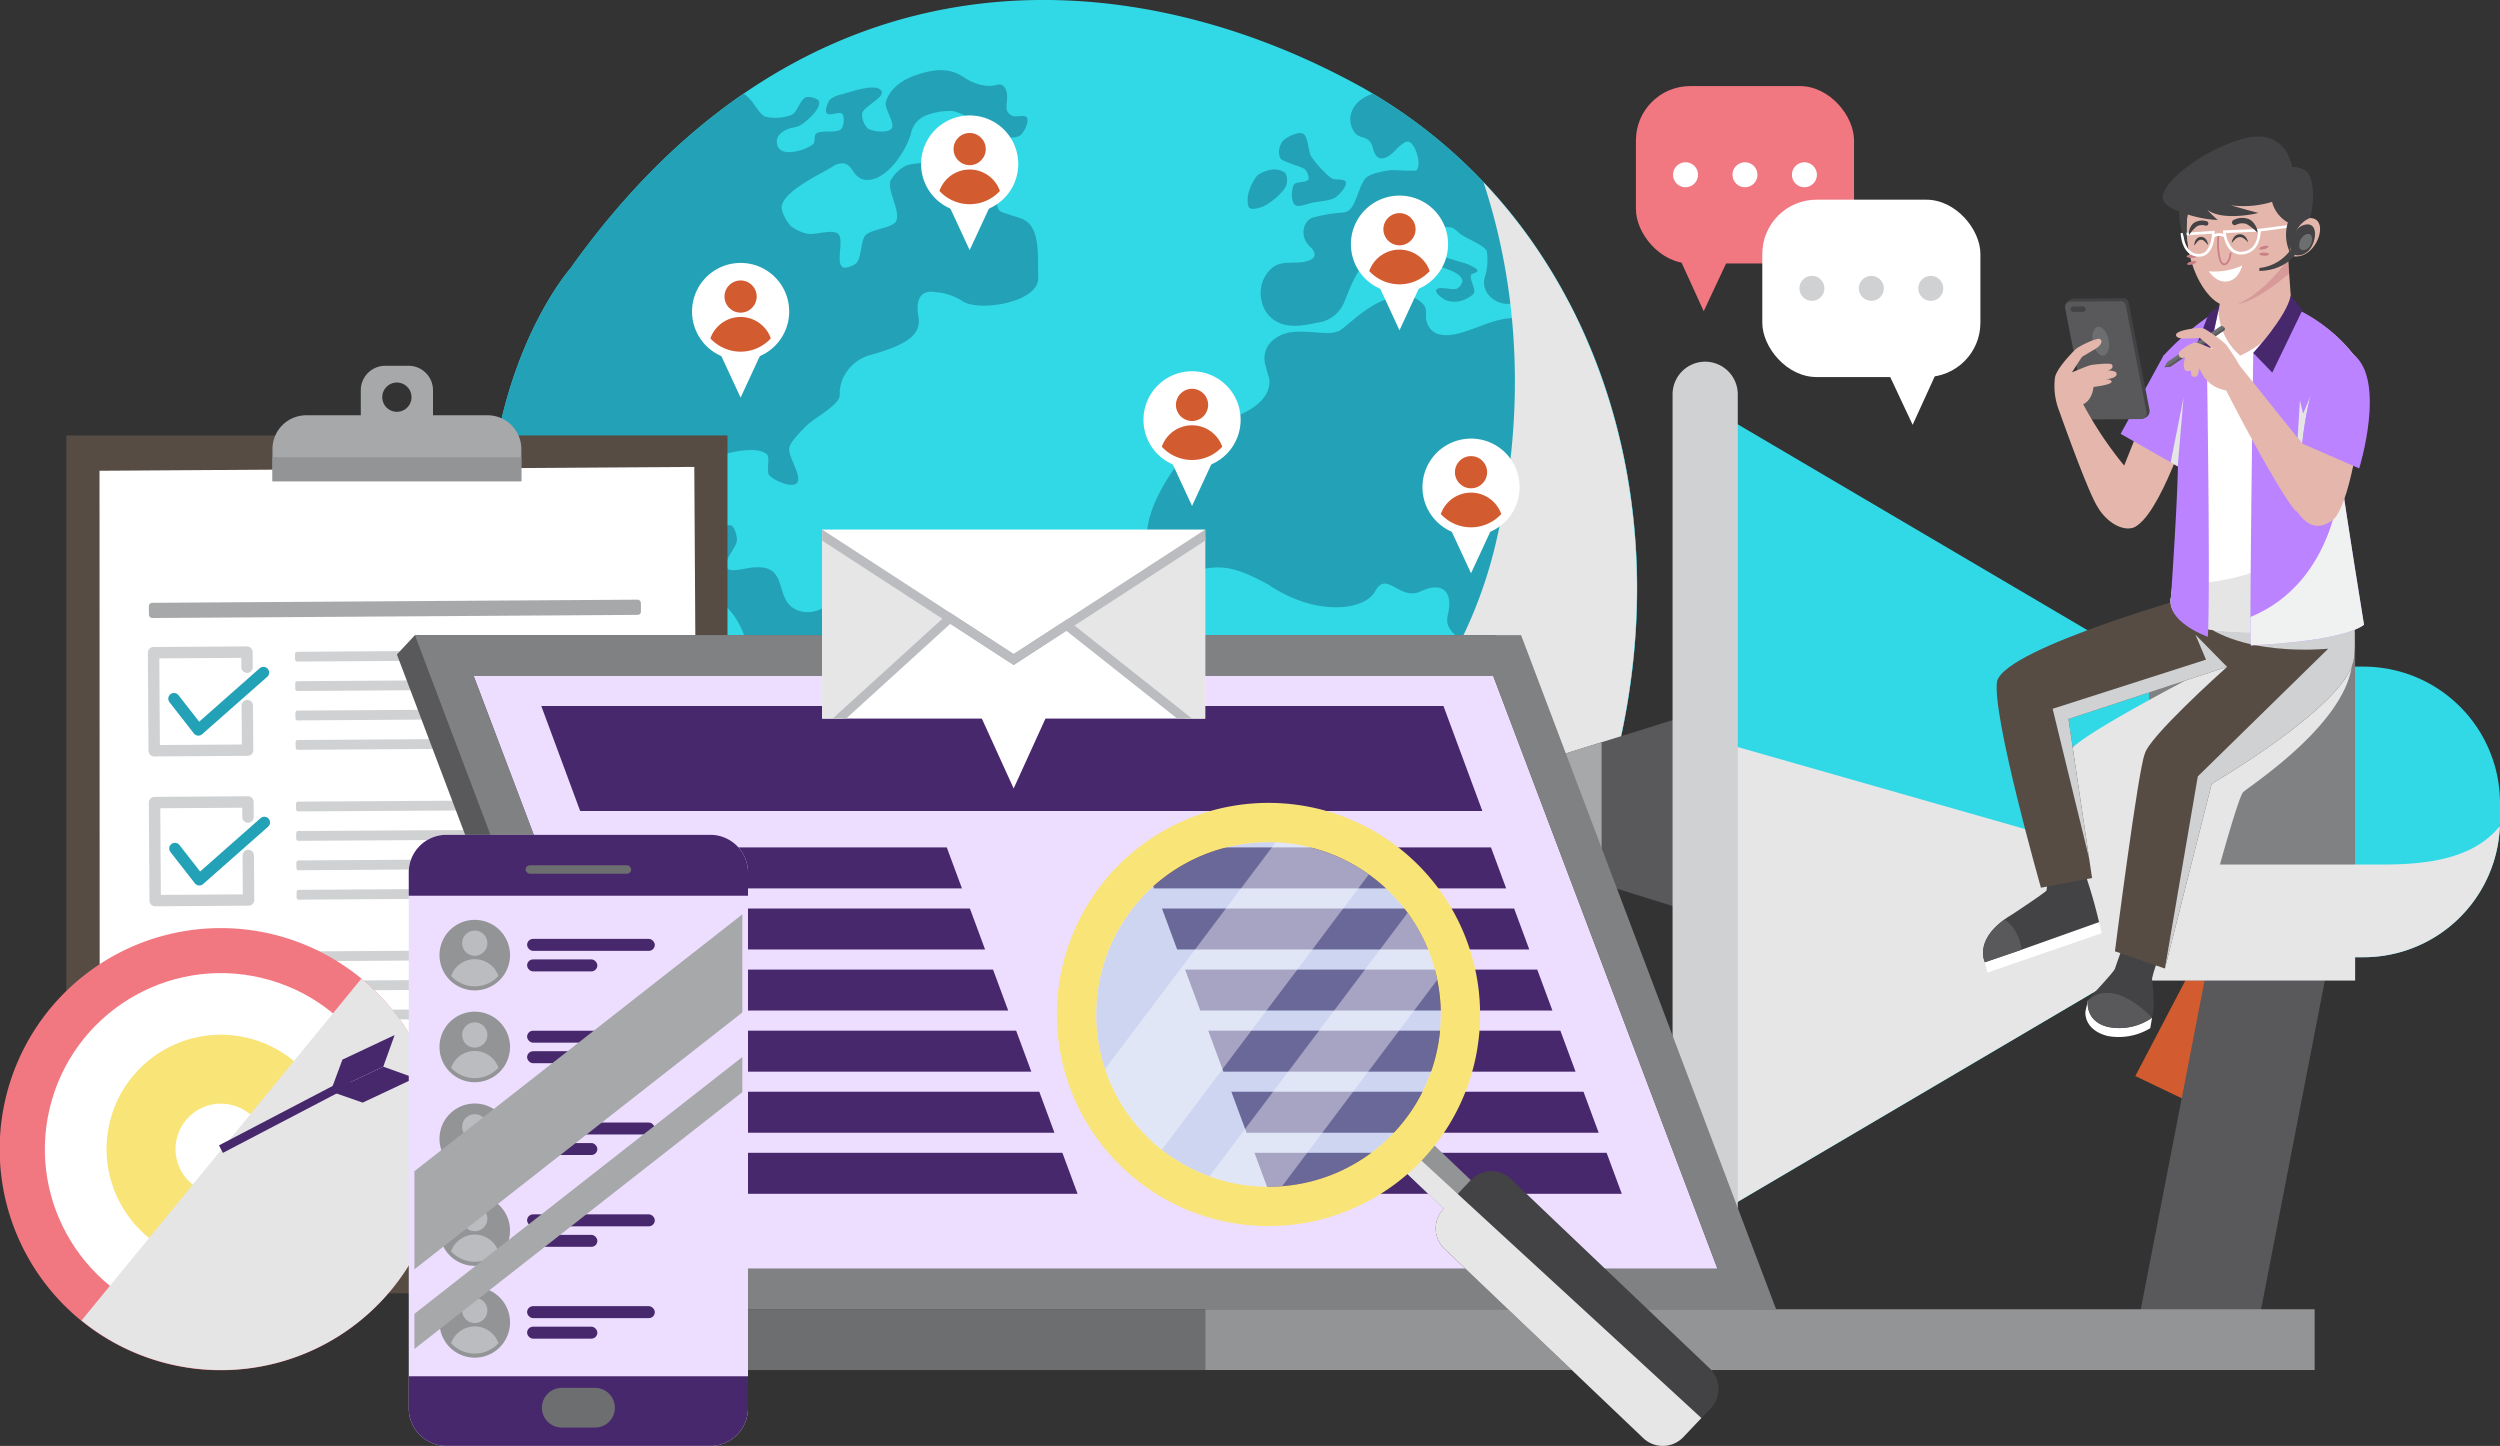 <svg xmlns="http://www.w3.org/2000/svg" width="515.656" height="298.236" viewBox="0 0 515.656 298.236">
  <rect x="0" y="0" width="515.656" height="298.236" fill="#333333" stroke="none"/>
  <g id="Grupo_59195" data-name="Grupo 59195" transform="translate(-215.344 -5231.904)">
    <g id="Grupo_59092" data-name="Grupo 59092" transform="translate(315.849 5231.904)">
      <g id="Grupo_59080" data-name="Grupo 59080">
        <path id="Trazado_104389" data-name="Trazado 104389" d="M408.6,231.713a93.446,93.446,0,0,1-12.5,29.219,98.956,98.956,0,0,1-9.768,12.69c-21.636,23.932-53.149,36.457-77.12,39.5a88.8,88.8,0,0,1-9.181.728,131.939,131.939,0,0,1-20.891-1.191c-29.853-4.034-67.023-18.965-87.765-58.17a123.425,123.425,0,0,1-8.6-20.766c-6.024-19.192-7.794-35.736-7.246-49.57a112.371,112.371,0,0,1,1.293-13.207c4.073-25.693,15.721-38.837,15.721-38.837,11.155-15.675,23.226-27.5,35.759-36.089a115.135,115.135,0,0,1,10.637-6.494c36.237-19.489,75.208-14.554,106.7,0q4.594,2.127,8.969,4.5c1.183.642,2.366,1.308,3.517,2a106.8,106.8,0,0,1,34.1,32.359c.063.095.125.18.18.274a112.724,112.724,0,0,1,5.8,9.7c.792,1.465,1.544,2.969,2.264,4.481a118.6,118.6,0,0,1,5.813,14.539C413.692,180.107,414.765,205.847,408.6,231.713Z" transform="translate(-175.432 -76.697)" fill="#31d9e7"/>
        <g id="Grupo_59078" data-name="Grupo 59078" transform="translate(1.39 14.47)">
          <path id="Trazado_104390" data-name="Trazado 104390" d="M319.084,245.737c2.5,9.878-6.044,10.32-8.845,10.275s-5.811,2.929-3.729,8.126.187,6.418-2.7,9.152c-1.064,1-1.955,1.692-2.7,2.4-.734,1.213-1.4,2.367-1.82,3.227a20.443,20.443,0,0,0-.816,2.382c-.808,4.883-2.246,7.579-11.316,7.534a2.53,2.53,0,0,0-1.423.7,2.256,2.256,0,0,0,.09,2.052c.6.644,2.981-.187,3.557.5.359.419.09,1.692-.112,2.216-.374.981-2.734,2.239-2.659,3.295.052.727,1.468,1.79,2.187,2.022.877.292,2.981-.966,3.692-.39.554.457.232,2.112.18,2.809-.045.727-.517,2.134-.591,2.853a5.154,5.154,0,0,0,0,2.27c.869,1.535,5.347,2.15,6.08,3.744a2.94,2.94,0,0,1-.4,2.434c-1.348,1.25-5.617,1.266-7.437.847a6.086,6.086,0,0,1-.906-.293.025.025,0,0,1-.015-.007c-.246-.1-.5-.21-.764-.345a45.055,45.055,0,0,1-5.594-2.965.088.088,0,0,0-.03-.022c-.389-.247-.764-.494-1.13-.742-.008-.007-.015-.007-.022-.015s-.008,0-.008-.007c-.374-.262-.742-.532-1.093-.794-10.163-7.691-8.148-16.266-11.661-20.362-4.291-5.01-.314-10.051-2.965-12.23s-1.873-7.721-1.483-11.541-.157-8.267-3.819-10.065-9.752.239-10.994-4.052-4.157-6.68-10.814-14.169c-5.774-6.493-2.546-12.44.988-15.391a10.888,10.888,0,0,1,1.611-1.138c3.954-2.291,2.853-5.377,2.853-5.377-1.2-2.067-3.572-2.494-6.9-1.386-3.744,1.25-7.908,1.25-8.635-1.243s-2.861-6.448-5.677-7.721c-1.363-.217-3.086-.262-4.067-.344-.869-.068-2.89.464-3.5-.157-.547-.546.539-2.531-.015-3.078-.779-.764-3.708-.831-4.441-.022-.292.33.554,1.408.247,1.715a4.176,4.176,0,0,1-2.9.869h-.007a21.556,21.556,0,0,1-8.336-2.037c-1.79-.906-4.958-4-5.3-5.947-.157-.891,1.513-2.5,1.34-3.4-.568-2.959-6.747-6.276-8.275-8.89-.921-1.6-.614-6.029-2.187-7.01-.6-.367-2.411-.2-2.8.374-1,1.475,1.064,5.279,1.917,6.837,1.041,1.917,5.047,4.509,5.774,6.538.24.688.42,2.411-.119,2.906-.75.7-3.206.382-4.119-.06-2.224-1.079-5.167-5.378-6.141-7.6s.247-7.759-1.355-9.623a3.255,3.255,0,0,0-1.8-.719c4.074-25.695,15.719-38.838,15.719-38.838,11.159-15.675,23.231-27.492,35.76-36.089a7.688,7.688,0,0,1,2.232,2.336c.749,1,1.49,2.126,2.254,2.411a9.324,9.324,0,0,0,5.534-.427c1.033-.546,1.76-3.265,2.869-3.587.681-.195,2.464.217,2.673.883.457,1.5-2.569,4.165-3.954,4.958a3.723,3.723,0,0,1-.727.277c-.315.082-.667.165-1.056.232-1.19.344-2.958,1.138-2.958,2.846,0,2.164,2.142,2.172,2.831,2.126a9.487,9.487,0,0,0,4.658-1.633c.42-.374.15-1.745.554-2.134.967-.9,4.351-.022,5.228-1,.532-.591.749-2.539.2-3.115-.531-.577-2.688.517-3.183-.1-.456-.577.188-2.292.66-2.861a5.63,5.63,0,0,1,2.284-1.033c2.014-.518,7.369-2.517,8.343-.7.719,1.348-3.745,3.161-4.006,4.65a4.188,4.188,0,0,0,1.176,3.041c1,.682,4.089.981,4.875.068.846-1-1.191-3.692-1.191-5.182,0-.037.007-.075.007-.113v-.014a.988.988,0,0,1,.068-.308c.007-.015.015-.022.015-.029.292-.966,1.467-3.708,5.751-5.265,5.265-1.91,7.931-1.281,10.41.367s5.107,1.977,6.628,1.5c1.273-.39,2.187.607,2.187,2.531a7.194,7.194,0,0,1-.1,1.213c-.008.359-.03.727-.037,1.072a1.917,1.917,0,0,0,2.187,1.662c.09,0,.18,0,.254-.007.779-.083,1.528-.127,1.775.262.532.839-.592,3.07-1.378,3.685-.846.658-3.183.427-4.246.561-.262.037-.847-.022-1.033.142-.816.727-.128,3.527-1.019,4.157-2.538,1.774-10.567.913-11.384-2.037-.711-2.553,7.8-2.688,7.714-5.332-.03-1.168-2.853-2.336-4.037-2.516a13.743,13.743,0,0,0-5.565.959,5.126,5.126,0,0,0-2.95,3.58c-.832,3.266-4.576,9.347-8.68,9.654s-2.793-4.838-7.092-3.01c-.254.165-.479.322-.674.434-2.771,1.655-9.406,4.77-10.208,7.841-.3,1.123,1.049,3.452,1.873,4.291a8.872,8.872,0,0,0,3.385,1.558c1.543.344,5.13-1.011,6.328,0,1.347,1.146-.532,5.961.966,6.889.622.39,2.284-.329,2.809-.831,1.093-1.056.869-4.606,1.887-5.736,1.145-1.289,5.489-1.423,6.321-2.921,1.011-1.85-1.85-6.3-1.169-8.275a7.271,7.271,0,0,1,3.288-3.2c2.172-.757,7.6-.787,9.174.853.966,1.019-.936,4.651.149,5.542.457.382,1.812-.1,2.39-.322,1.7-.629,4.388-4.689,6.073-3.992,1.715.7.172,5.707,1.325,7.123.4.494,1.768.749,2.359,1,.435.188,1.25.367,1.9.63,4.321,1.266,3.692,7.152,3.834,12.3s-12.155,7.069-15.532,4.9a12.743,12.743,0,0,0-4.8-1.835,2.5,2.5,0,0,1-.63-.052,6.321,6.321,0,0,0-.861-.1c-.142-.007-.262-.007-.344-.007h-.12c-2.112.1-3.01,1.842-2.419,5.182.7,3.976-3.123,5.931-9.669,7.8a8.735,8.735,0,0,0-5.751,4.553,8.112,8.112,0,0,0-.831,3.161,2.658,2.658,0,0,1-.1,1.213c-.974,2.06-5.414,4.3-6.995,5.947-.928.981-2.973,2.958-3.281,4.261-.434,1.835,2.913,6.149,1.468,7.414-1.094.959-4.665-.584-5.617-1.685-.734-.854.322-3.715-.576-4.388-2.944-2.2-11.241.666-14.7,1.984a21.775,21.775,0,0,0-7.077,4.778c-1.079,1.347-2.053,4.733-2.471,6.388-.307,1.2-.921,3.692-.652,4.89.285,1.243,1.648,3.685,2.786,4.292,1.355.7,4.681.449,6.1-.1,2.688-1.018,5.834-8.126,8.65-7.5.8.18,1.258,2.164,1.273,2.966.038,1.542-3.04,4.493-2.157,5.759s4.516-.247,6.5-.075l.007-.007c6.5-.083,3.115,7.324,8.523,8.987,3.812,1.176,7.01-1.843,8.568-3.722a6.659,6.659,0,0,1,.868-1.214,7.109,7.109,0,0,1,5.8-2.711c4.576.052,3.115,4.943,6.913,5,2.688.037,4.4-3.123,7-3.123,1.072,0,2.292.532,3.8,2.045a9.672,9.672,0,0,1,1.7,2.022c.165.232,2.7,3.685,8.246,2.434s8.582-.555,8.89,5.691,4.134,7.175,9.046,6.007c2.853-.681,5.138-2.448,7.212-2.448,1.491,0,2.883.921,4.3,3.834.951,1.235,1.82,3.146,2.786,3.7a2.985,2.985,0,0,0,1.2.27s5.609-1.453,6.755,4.157S316.589,235.859,319.084,245.737Z" transform="translate(-177.181 -94.899)" fill="#23a2b7"/>
        </g>
        <g id="Grupo_59079" data-name="Grupo 59079" transform="translate(136.049 19.338)">
          <path id="Trazado_104391" data-name="Trazado 104391" d="M433.373,133.383a.814.814,0,0,0-.359-.254c-.906-.315-2.607,1.415-3.086,2.224-.607,1.026-.03,3.527-.068,5.287v.007c.307,2.142-1.086,4.06-3.542,3.67s-4.793-2.651-3.976-5.5a11.292,11.292,0,0,0,.374-5.429c-.862-1.258-3.932-2.419-5.2-3.281-.51-.337-1.363-1.288-1.948-1.438-1.333-.336-4.778-.456-5.407.727-.591,1.116,1.416,3.625,2.367,4.464,1.394,1.221,5.37,1.745,6.995,2.659.352.2,1.311.607,1.3,1.01s-1.161.525-1.31.884c-.382.861.988,2.861.576,3.707-.367.749-2.134,1.521-2.981,1.708a5.841,5.841,0,0,1-2.785-.217c-.659-.315-2.277-1.438-2.007-2.1.4-1.011,3.483.232,4.418-.359.427-.262,1.123-1.251.959-1.715-.891-2.763-8.6-3-10.62-5.107-.509-.517-.4-2.516-1.13-2.629-1.333-.2-2.232,3.5-3.46,4.022-.951.4-3.22-.749-4.127-.269-2.224,1.169-4.081,6.269-5.01,8.56a6.967,6.967,0,0,1-4.621,4.06c-1,.18-2.734.561-4.171.734h-.015a8.587,8.587,0,0,1-1.58.075c-6.561-.068-8-6.59-6.044-10.02s4.284-2.913,6.9-3.033a2.49,2.49,0,0,1,.337-.022c2.456-.195,4.284-1.2,2.142-3.235-2.239-2.134-1.452-5.2.464-5.976a29.874,29.874,0,0,1,6.456-1.078,3.16,3.16,0,0,0,1.153-.487c1.513-1.22,2.119-5.587,3.625-6.815a6.443,6.443,0,0,1,2.269-.928.215.215,0,0,0,.037-.015,22.429,22.429,0,0,1,2.247-.449c1.063-.149,3.22.112,4.283.052.39-.03,1.333.113,1.543-.21.839-1.243-.254-5.16-1.662-5.721-.479-.195-1.1.187-1.745.726h-.008c-.165.143-.329.285-.494.435h-.007c-1.9,2.15-4.284,3.677-5.167.247s-3.011-1.251-4.314-4.231c-1.25-2.868.63-6.036,4.306-7.092A106.642,106.642,0,0,1,433.373,133.383Z" transform="translate(-352.632 -101.023)" fill="#23a2b7"/>
          <path id="Trazado_104392" data-name="Trazado 104392" d="M454.169,151.768a6.892,6.892,0,0,1-2.479-.734A5.507,5.507,0,0,1,449.2,147.5a10.6,10.6,0,0,1-.374-2.411,9.1,9.1,0,0,0-.457-3.018A110.137,110.137,0,0,1,454.169,151.768Z" transform="translate(-367.451 -109.44)" fill="#23a2b7"/>
          <path id="Trazado_104393" data-name="Trazado 104393" d="M376.043,128.25c1.428-.668,4.031-2.8,4.623-4.226a3.52,3.52,0,0,0-.153-2.653,4.11,4.11,0,0,0-2.534-.7,6.923,6.923,0,0,0-3.251,1.211,9.5,9.5,0,0,0-1.943,4.22c-.091.634-.161,2.144.355,2.527C373.724,129.065,375.382,128.55,376.043,128.25Z" transform="translate(-351.938 -105.053)" fill="#23a2b7"/>
          <path id="Trazado_104394" data-name="Trazado 104394" d="M383.32,117.524c.759.348,2.506.717,3.049,1.344.335.376.773,1.49.537,1.936-.362.668-2.493.382-2.925,1.01-.613.877-.661,3.565.181,4.247.7.571,2.729-.32,3.62-.488,1.2-.223,3.76-.4,4.749-1.093.8-.556,2.451-2.34,2.082-3.223-.272-.648-2.152-.328-2.785-.648a9.612,9.612,0,0,1-1.671-1.427,21.461,21.461,0,0,1-2.66-3.14c-.634-1.094-.564-4.178-1.719-4.721-.954-.445-3.2.676-3.976,1.365a4,4,0,0,0-.9,1.859,3.4,3.4,0,0,0,.271,1.929C381.523,116.947,382.783,117.267,383.32,117.524Z" transform="translate(-353.61 -103.114)" fill="#23a2b7"/>
          <path id="Trazado_104395" data-name="Trazado 104395" d="M443.7,247.432a93.251,93.251,0,0,1-12.5,29.216v-.135c-.015-.225-.015-.472-.008-.749.12-8.994-9.99-7.8-8.118-14.663s-2.029-4.681-5.07-12.425,5.534-12.686.952-18.243c-.667-.719-1.394-1.445-2.127-2.165-4.3-3.737-9.181-4.98-8.178-9.039,1.169-4.763-1.093-6.942-5.542-4.853s-7.018-4.433-9.437,0c-2.209,4.052-12.4,5.266-22.249-1.52,0-.007-.008-.007-.015-.007-5.205-2.644-8.74-4.553-15.188-2.561s-12.9-3.3-7.8-14.641a38.413,38.413,0,0,1,13.7-16.079c.1-.068.209-.135.314-.195.225-.142.352-.217.352-.217l.007.007a7.666,7.666,0,0,1,1.1-.487c8.852-3.048,8.066-7.624,7.841-8.433a1.044,1.044,0,0,0-.037-.127c-.21-.689-.427-1.394-.562-2.029v-.008a5,5,0,0,1,2.15-6.014c2.576-1.715,5.5-1.25,9.788-.974a7.63,7.63,0,0,0,3.191-.419,23.165,23.165,0,0,0,1.932-1.506c2.786-2.389,5.834-4.74,9.736-5.639a5.592,5.592,0,0,1,5.849,1.88h-.007a2.149,2.149,0,0,1,.366,1.094,9.16,9.16,0,0,1,.008,1.445c.195,1.595,1.108,3.886,4.816,3.572,5.616-.465,12.162-6.216,18.52-1.9a13.127,13.127,0,0,1,1.161.7l.015.015a.386.386,0,0,1,.052.022c.18.1.366.188.554.269a4.713,4.713,0,0,0,6.216-1.909l.09-.157C447.965,184.5,451.222,215.873,443.7,247.432Z" transform="translate(-346.577 -111.753)" fill="#23a2b7"/>
        </g>
        <path id="Trazado_104396" data-name="Trazado 104396" d="M410.622,241.415a93.318,93.318,0,0,1-12.512,29.212,97.78,97.78,0,0,1-9.759,12.694c-21.645,23.927-53.152,36.452-77.131,39.505a89.993,89.993,0,0,1-9.172.73,133.065,133.065,0,0,1-20.9-1.187c-29.851-4.045-67.02-18.97-87.763-58.174a123.927,123.927,0,0,1-7.906-18.644c20.744,21.657,47.75,31.064,70.5,34.143a132.977,132.977,0,0,0,20.9,1.188,90,90,0,0,0,9.172-.731c23.967-3.053,55.487-15.578,77.118-39.505a97.869,97.869,0,0,0,9.772-12.694,93.3,93.3,0,0,0,12.5-29.211c6.171-25.871,5.1-51.612-2.323-74.326-.039-.131-.091-.274-.13-.4a108.1,108.1,0,0,1,11.246,14.077c.066.1.131.184.183.274a110.122,110.122,0,0,1,5.793,9.707c.8,1.461,1.553,2.961,2.27,4.475a121.223,121.223,0,0,1,5.806,14.534C415.71,189.8,416.78,215.545,410.622,241.415Z" transform="translate(-177.493 -86.399)" fill="#e6e6e7" style="mix-blend-mode: multiply;isolation: isolate"/>
      </g>
      <g id="Grupo_59091" data-name="Grupo 59091" transform="translate(42.235 23.816)">
        <g id="Grupo_59082" data-name="Grupo 59082" transform="translate(0 30.418)">
          <g id="Grupo_59081" data-name="Grupo 59081">
            <path id="Trazado_104397" data-name="Trazado 104397" d="M248.6,154.938a10.018,10.018,0,1,1-10.019-10.016A10,10,0,0,1,248.6,154.938Z" transform="translate(-228.562 -144.922)" fill="#fff"/>
            <path id="Trazado_104398" data-name="Trazado 104398" d="M244.406,166.879l-4.369,9.425-4.369-9.425,4.369-4.369Z" transform="translate(-230.019 -148.529)" fill="#fff"/>
            <circle id="Elipse_4042" data-name="Elipse 4042" cx="3.32" cy="3.32" r="3.32" transform="translate(6.697 3.613)" fill="#d35b30"/>
            <path id="Trazado_104399" data-name="Trazado 104399" d="M245.79,163.36a8.468,8.468,0,0,1-12.469,0,6.609,6.609,0,0,1,12.469,0Z" transform="translate(-229.538 -147.797)" fill="#d35b30"/>
          </g>
        </g>
        <g id="Grupo_59084" data-name="Grupo 59084" transform="translate(47.248)">
          <g id="Grupo_59083" data-name="Grupo 59083">
            <path id="Trazado_104400" data-name="Trazado 104400" d="M308.034,116.673a10.018,10.018,0,1,1-10.02-10.016A10,10,0,0,1,308.034,116.673Z" transform="translate(-287.998 -106.657)" fill="#fff"/>
            <path id="Trazado_104401" data-name="Trazado 104401" d="M303.841,128.614l-4.369,9.425-4.369-9.425,4.369-4.369Z" transform="translate(-289.455 -110.264)" fill="#fff"/>
            <circle id="Elipse_4043" data-name="Elipse 4043" cx="3.32" cy="3.32" r="3.32" transform="translate(6.697 3.613)" fill="#d35b30"/>
            <path id="Trazado_104402" data-name="Trazado 104402" d="M305.226,125.1a8.47,8.47,0,0,1-12.469,0,6.608,6.608,0,0,1,12.469,0Z" transform="translate(-288.974 -109.532)" fill="#d35b30"/>
          </g>
        </g>
        <g id="Grupo_59086" data-name="Grupo 59086" transform="translate(150.66 66.651)">
          <g id="Grupo_59085" data-name="Grupo 59085">
            <path id="Trazado_104403" data-name="Trazado 104403" d="M438.122,200.517A10.018,10.018,0,1,1,428.1,190.5,10.006,10.006,0,0,1,438.122,200.517Z" transform="translate(-418.086 -190.501)" fill="#fff"/>
            <path id="Trazado_104404" data-name="Trazado 104404" d="M433.93,212.458l-4.369,9.425-4.369-9.425,4.369-4.369Z" transform="translate(-419.543 -194.108)" fill="#fff"/>
            <circle id="Elipse_4044" data-name="Elipse 4044" cx="3.32" cy="3.32" r="3.32" transform="translate(6.697 3.613)" fill="#d35b30"/>
            <path id="Trazado_104405" data-name="Trazado 104405" d="M435.315,208.938a8.469,8.469,0,0,1-12.47,0,6.609,6.609,0,0,1,12.47,0Z" transform="translate(-419.062 -193.376)" fill="#d35b30"/>
          </g>
        </g>
        <g id="Grupo_59088" data-name="Grupo 59088" transform="translate(93.116 52.763)">
          <g id="Grupo_59087" data-name="Grupo 59087">
            <path id="Trazado_104406" data-name="Trazado 104406" d="M365.734,183.047a10.018,10.018,0,1,1-10.019-10.016A10,10,0,0,1,365.734,183.047Z" transform="translate(-345.698 -173.031)" fill="#fff"/>
            <path id="Trazado_104407" data-name="Trazado 104407" d="M361.541,194.988l-4.369,9.425-4.369-9.425,4.369-4.369Z" transform="translate(-347.155 -176.638)" fill="#fff"/>
            <path id="Trazado_104408" data-name="Trazado 104408" d="M360.763,180.9a3.32,3.32,0,1,1-3.32-3.32A3.32,3.32,0,0,1,360.763,180.9Z" transform="translate(-347.426 -173.963)" fill="#d35b30"/>
            <path id="Trazado_104409" data-name="Trazado 104409" d="M362.926,191.468a8.468,8.468,0,0,1-12.469,0,6.608,6.608,0,0,1,12.469,0Z" transform="translate(-346.674 -175.906)" fill="#d35b30"/>
          </g>
        </g>
        <g id="Grupo_59090" data-name="Grupo 59090" transform="translate(135.904 16.531)">
          <g id="Grupo_59089" data-name="Grupo 59089">
            <path id="Trazado_104410" data-name="Trazado 104410" d="M419.56,137.468a10.018,10.018,0,1,1-10.02-10.016A10,10,0,0,1,419.56,137.468Z" transform="translate(-399.524 -127.452)" fill="#fff"/>
            <path id="Trazado_104411" data-name="Trazado 104411" d="M415.367,149.409,411,158.834l-4.369-9.425L411,145.04Z" transform="translate(-400.981 -131.059)" fill="#fff"/>
            <circle id="Elipse_4045" data-name="Elipse 4045" cx="3.32" cy="3.32" r="3.32" transform="translate(6.697 3.613)" fill="#d35b30"/>
            <path id="Trazado_104412" data-name="Trazado 104412" d="M416.752,145.889a8.468,8.468,0,0,1-12.469,0,6.608,6.608,0,0,1,12.469,0Z" transform="translate(-400.5 -130.327)" fill="#d35b30"/>
          </g>
        </g>
      </g>
    </g>
    <g id="Grupo_59093" data-name="Grupo 59093" transform="translate(533.652 5306.505)">
      <path id="Trazado_104413" data-name="Trazado 104413" d="M613.854,329.963l-10.8,20.62,15.71,7.528,2.618-28.148Z" transform="translate(-480.925 -203.234)" fill="#d35b30"/>
      <path id="Trazado_104414" data-name="Trazado 104414" d="M601.421,408.322h24.808l17.933-92.488H619.355Z" transform="translate(-480.591 -200.337)" fill="#59595b"/>
      <path id="Trazado_104415" data-name="Trazado 104415" d="M511.673,249.613v60.5l-50.211-15.639-12.041-3.75V269l12.041-3.75Z" transform="translate(-449.421 -186.757)" fill="#59595b"/>
      <path id="Trazado_104416" data-name="Trazado 104416" d="M583.057,235.755v60.415L491.449,350.1V181.828Z" transform="translate(-458.04 -172.857)" fill="#31d9e7"/>
      <path id="Trazado_104417" data-name="Trazado 104417" d="M679.019,277.834v3.615c0,.37-.009.742-.025,1.1a28.16,28.16,0,0,1-28.143,27.056H606.689V249.666H650.85A28.171,28.171,0,0,1,679.019,277.834Z" transform="translate(-481.671 -186.768)" fill="#31d9e7"/>
      <rect id="Rectángulo_5702" data-name="Rectángulo 5702" width="42.442" height="69.347" transform="translate(125.018 58.28)" fill="#808183"/>
      <path id="Trazado_104418" data-name="Trazado 104418" d="M631.137,288.442H597.616c1.828-6.511,4.11-14.256,4.8-14.938,1.208-1.192,20.469-13.511,22.393-25.886s-20.893-6.586-20.893-6.586l-8.044,6.637s-24.979,12.829-28.618,16.674c-1.938,2.046-3.3,12.973-3.1,18.7l-72.706-20.757v99.672l91.608-53.927v4.315H625.5v-4.786h1.719A28.16,28.16,0,0,0,655.362,280.5C649.96,287.22,640.548,288.442,631.137,288.442Z" transform="translate(-458.04 -184.72)" fill="#e6e6e7" style="mix-blend-mode: multiply;isolation: isolate"/>
      <path id="Trazado_104419" data-name="Trazado 104419" d="M489.709,170.543a6.745,6.745,0,0,1,6.725,6.725V349.174a6.725,6.725,0,0,1-13.45,0V177.268A6.745,6.745,0,0,1,489.709,170.543Z" transform="translate(-456.304 -170.543)" fill="#d0d1d3"/>
      <path id="Trazado_104420" data-name="Trazado 104420" d="M461.462,269.286v29.222l-12.041-3.75V273.035Z" transform="translate(-449.421 -190.792)" fill="#a6a8aa"/>
    </g>
    <g id="Grupo_59130" data-name="Grupo 59130" transform="translate(552.775 5249.658)">
      <g id="Grupo_59129" data-name="Grupo 59129">
        <g id="Grupo_59125" data-name="Grupo 59125">
          <g id="Grupo_59123" data-name="Grupo 59123">
            <path id="Trazado_104477" data-name="Trazado 104477" d="M483.267,139.941l6.194,13.58,6.844-14.587-6.65-.618Z" transform="translate(-475.484 -107.087)" fill="#f17781"/>
            <rect id="Rectángulo_5703" data-name="Rectángulo 5703" width="44.988" height="36.586" rx="11.199" fill="#f17781"/>
          </g>
          <g id="Grupo_59124" data-name="Grupo 59124" transform="translate(7.66 15.72)">
            <path id="Trazado_104478" data-name="Trazado 104478" d="M513.959,121.379a2.573,2.573,0,1,0,2.573-2.573A2.573,2.573,0,0,0,513.959,121.379Z" transform="translate(-489.438 -118.806)" fill="#fff"/>
            <path id="Trazado_104479" data-name="Trazado 104479" d="M498.536,121.379a2.573,2.573,0,1,0,2.573-2.573A2.573,2.573,0,0,0,498.536,121.379Z" transform="translate(-486.276 -118.806)" fill="#fff"/>
            <path id="Trazado_104480" data-name="Trazado 104480" d="M483.113,121.379a2.573,2.573,0,1,0,2.573-2.573A2.573,2.573,0,0,0,483.113,121.379Z" transform="translate(-483.113 -118.806)" fill="#fff"/>
          </g>
        </g>
        <g id="Grupo_59128" data-name="Grupo 59128" transform="translate(26.065 23.432)">
          <g id="Grupo_59126" data-name="Grupo 59126">
            <path id="Trazado_104481" data-name="Trazado 104481" d="M549.705,169.417,543.511,183l-6.844-14.587,6.65-.618Z" transform="translate(-512.5 -136.563)" fill="#fff"/>
            <rect id="Rectángulo_5704" data-name="Rectángulo 5704" width="44.988" height="36.586" rx="11.199" fill="#fff"/>
          </g>
          <g id="Grupo_59127" data-name="Grupo 59127" transform="translate(7.66 15.72)">
            <path id="Trazado_104482" data-name="Trazado 104482" d="M521.048,150.855a2.573,2.573,0,1,1-2.573-2.573A2.573,2.573,0,0,1,521.048,150.855Z" transform="translate(-515.902 -148.282)" fill="#d0d1d3"/>
            <path id="Trazado_104483" data-name="Trazado 104483" d="M536.471,150.855a2.573,2.573,0,1,1-2.573-2.573A2.573,2.573,0,0,1,536.471,150.855Z" transform="translate(-519.065 -148.282)" fill="#d0d1d3"/>
            <path id="Trazado_104484" data-name="Trazado 104484" d="M551.894,150.855a2.573,2.573,0,1,1-2.573-2.573A2.573,2.573,0,0,1,551.894,150.855Z" transform="translate(-522.227 -148.282)" fill="#d0d1d3"/>
          </g>
        </g>
      </g>
    </g>
    <g id="Grupo_59168" data-name="Grupo 59168" transform="translate(215.344 5307.352)">
      <g id="Grupo_59163" data-name="Grupo 59163" transform="translate(13.679)">
        <rect id="Rectángulo_5705" data-name="Rectángulo 5705" width="136.375" height="176.936" transform="translate(0 14.367)" fill="#564c44"/>
        <g id="Grupo_59161" data-name="Grupo 59161" transform="translate(6.848 20.862)">
          <g id="Grupo_59131" data-name="Grupo 59131">
            <path id="Trazado_104485" data-name="Trazado 104485" d="M198.491,358.9l-19.979-.134-103.64.65-.05-160.774,122.679-.795Z" transform="translate(-74.823 -197.852)" fill="#fff"/>
          </g>
          <g id="Grupo_59132" data-name="Grupo 59132" transform="translate(10.175 27.373)">
            <rect id="Rectángulo_5706" data-name="Rectángulo 5706" width="101.491" height="3.137" rx="0.667" transform="translate(0 0.658) rotate(-0.371)" fill="#a6a8aa"/>
          </g>
          <g id="Grupo_59139" data-name="Grupo 59139" transform="translate(9.972 37.017)">
            <g id="Grupo_59133" data-name="Grupo 59133" transform="translate(30.355 0.656)">
              <rect id="Rectángulo_5707" data-name="Rectángulo 5707" width="70.497" height="2.022" rx="0.43" transform="translate(0 0.457) rotate(-0.371)" fill="#cfd1d2"/>
            </g>
            <g id="Grupo_59134" data-name="Grupo 59134" transform="translate(30.394 6.722)">
              <path id="Rectángulo_5708" data-name="Rectángulo 5708" d="M.43,0H70.068A.429.429,0,0,1,70.5.429V1.593a.43.43,0,0,1-.43.43H.43A.43.43,0,0,1,0,1.592V.43A.43.43,0,0,1,.43,0Z" transform="translate(0 0.457) rotate(-0.371)" fill="#cfd1d2"/>
            </g>
            <g id="Grupo_59135" data-name="Grupo 59135" transform="translate(30.433 12.789)">
              <path id="Rectángulo_5709" data-name="Rectángulo 5709" d="M.43,0H70.067a.43.43,0,0,1,.43.43V1.593a.429.429,0,0,1-.429.429H.43A.43.43,0,0,1,0,1.592V.43A.43.43,0,0,1,.43,0Z" transform="translate(0 0.457) rotate(-0.371)" fill="#cfd1d2"/>
            </g>
            <g id="Grupo_59136" data-name="Grupo 59136" transform="translate(30.472 19.081)">
              <path id="Rectángulo_5710" data-name="Rectángulo 5710" d="M.43,0H35.144a.43.43,0,0,1,.43.43V1.592a.43.43,0,0,1-.43.43H.429A.429.429,0,0,1,0,1.593V.43A.43.43,0,0,1,.43,0Z" transform="translate(0 0.231) rotate(-0.371)" fill="#cfd1d2"/>
            </g>
            <g id="Grupo_59137" data-name="Grupo 59137">
              <path id="Trazado_104486" data-name="Trazado 104486" d="M107.943,266.991l-19.261.125a1.177,1.177,0,0,1-1.184-1.169l-.131-20.221a1.176,1.176,0,0,1,1.169-1.184l19.26-.125a1.175,1.175,0,0,1,1.184,1.169l.02,3.081a1.177,1.177,0,1,1-2.353.015l-.012-1.9-16.908.11.116,17.868,16.908-.11-.052-7.971a1.177,1.177,0,1,1,2.353-.015l.06,9.147A1.176,1.176,0,0,1,107.943,266.991Z" transform="translate(-87.367 -244.417)" fill="#cfd1d2"/>
            </g>
            <g id="Grupo_59138" data-name="Grupo 59138" transform="translate(4.198 4.214)">
              <path id="Trazado_104487" data-name="Trazado 104487" d="M98.874,263.913a1.145,1.145,0,0,1-.117-.006,1.169,1.169,0,0,1-.819-.448L92.9,257a1.177,1.177,0,0,1,1.857-1.446l4.273,5.478,12.482-11.014a1.176,1.176,0,1,1,1.556,1.764L99.644,263.618A1.169,1.169,0,0,1,98.874,263.913Z" transform="translate(-92.648 -249.718)" fill="#23a2b7"/>
            </g>
          </g>
          <g id="Grupo_59146" data-name="Grupo 59146" transform="translate(10.172 67.924)">
            <g id="Grupo_59140" data-name="Grupo 59140" transform="translate(30.355 0.656)">
              <rect id="Rectángulo_5711" data-name="Rectángulo 5711" width="70.497" height="2.022" rx="0.43" transform="matrix(1, -0.006, 0.006, 1, 0, 0.457)" fill="#cfd1d2"/>
            </g>
            <g id="Grupo_59141" data-name="Grupo 59141" transform="translate(30.394 6.722)">
              <rect id="Rectángulo_5712" data-name="Rectángulo 5712" width="70.497" height="2.022" rx="0.43" transform="matrix(1, -0.006, 0.006, 1, 0, 0.457)" fill="#cfd1d2"/>
            </g>
            <g id="Grupo_59142" data-name="Grupo 59142" transform="translate(30.433 12.789)">
              <path id="Rectángulo_5713" data-name="Rectángulo 5713" d="M.43,0H70.067a.43.43,0,0,1,.43.43V1.592a.43.43,0,0,1-.43.43H.429A.429.429,0,0,1,0,1.593V.43A.43.43,0,0,1,.43,0Z" transform="translate(0 0.457) rotate(-0.371)" fill="#cfd1d2"/>
            </g>
            <g id="Grupo_59143" data-name="Grupo 59143" transform="translate(30.472 19.081)">
              <path id="Rectángulo_5714" data-name="Rectángulo 5714" d="M.43,0H35.144a.43.43,0,0,1,.43.43V1.592a.43.43,0,0,1-.43.43H.429A.429.429,0,0,1,0,1.593V.43A.43.43,0,0,1,.43,0Z" transform="translate(0 0.231) rotate(-0.371)" fill="#cfd1d2"/>
            </g>
            <g id="Grupo_59144" data-name="Grupo 59144">
              <path id="Trazado_104488" data-name="Trazado 104488" d="M108.194,305.872,88.935,306a1.177,1.177,0,0,1-1.184-1.169l-.131-20.221a1.177,1.177,0,0,1,1.169-1.184l19.26-.124a1.175,1.175,0,0,1,1.184,1.169l.02,3.081a1.177,1.177,0,1,1-2.353.015l-.012-1.9-16.908.11.115,17.868,16.908-.11-.052-7.971a1.177,1.177,0,1,1,2.353-.015l.06,9.147A1.177,1.177,0,0,1,108.194,305.872Z" transform="translate(-87.619 -283.298)" fill="#cfd1d2"/>
            </g>
            <g id="Grupo_59145" data-name="Grupo 59145" transform="translate(4.198 4.212)">
              <path id="Trazado_104489" data-name="Trazado 104489" d="M99.126,302.794a1.153,1.153,0,0,1-.117-.006,1.17,1.17,0,0,1-.819-.448l-5.042-6.464a1.177,1.177,0,0,1,1.857-1.446l4.272,5.479,12.483-11.015a1.176,1.176,0,0,1,1.555,1.764L99.9,302.5A1.169,1.169,0,0,1,99.126,302.794Z" transform="translate(-92.9 -288.597)" fill="#23a2b7"/>
            </g>
          </g>
          <g id="Grupo_59153" data-name="Grupo 59153" transform="translate(10.373 98.832)">
            <g id="Grupo_59147" data-name="Grupo 59147" transform="translate(30.354 0.656)">
              <path id="Rectángulo_5715" data-name="Rectángulo 5715" d="M.43,0H70.068A.429.429,0,0,1,70.5.429V1.592a.43.43,0,0,1-.43.43H.43A.43.43,0,0,1,0,1.592V.43A.43.43,0,0,1,.43,0Z" transform="translate(0 0.457) rotate(-0.371)" fill="#cfd1d2"/>
            </g>
            <g id="Grupo_59148" data-name="Grupo 59148" transform="translate(30.394 6.722)">
              <rect id="Rectángulo_5716" data-name="Rectángulo 5716" width="70.497" height="2.022" rx="0.43" transform="translate(0 0.457) rotate(-0.371)" fill="#cfd1d2"/>
            </g>
            <g id="Grupo_59149" data-name="Grupo 59149" transform="translate(30.433 12.788)">
              <rect id="Rectángulo_5717" data-name="Rectángulo 5717" width="70.497" height="2.022" rx="0.43" transform="translate(0 0.457) rotate(-0.371)" fill="#cfd1d2"/>
            </g>
            <g id="Grupo_59150" data-name="Grupo 59150" transform="translate(30.472 19.081)">
              <rect id="Rectángulo_5718" data-name="Rectángulo 5718" width="35.574" height="2.022" rx="0.43" transform="translate(0 0.231) rotate(-0.371)" fill="#cfd1d2"/>
            </g>
            <g id="Grupo_59151" data-name="Grupo 59151">
              <path id="Trazado_104490" data-name="Trazado 104490" d="M108.446,344.753l-19.26.125A1.177,1.177,0,0,1,88,343.708l-.131-20.221A1.176,1.176,0,0,1,89.04,322.3l19.26-.125a1.176,1.176,0,0,1,1.184,1.169l.02,3.081a1.177,1.177,0,1,1-2.353.016l-.012-1.905-16.908.11.116,17.868,16.907-.11-.052-7.971a1.177,1.177,0,1,1,2.353-.015l.06,9.147A1.177,1.177,0,0,1,108.446,344.753Z" transform="translate(-87.871 -322.179)" fill="#cfd1d2"/>
            </g>
            <g id="Grupo_59152" data-name="Grupo 59152" transform="translate(4.198 4.213)">
              <path id="Trazado_104491" data-name="Trazado 104491" d="M99.378,341.675a1.144,1.144,0,0,1-.117-.006,1.168,1.168,0,0,1-.819-.448L93.4,334.757a1.176,1.176,0,1,1,1.856-1.446l4.273,5.479,12.482-11.015a1.176,1.176,0,1,1,1.556,1.764L100.148,341.38A1.169,1.169,0,0,1,99.378,341.675Z" transform="translate(-93.152 -327.479)" fill="#23a2b7"/>
            </g>
          </g>
          <g id="Grupo_59160" data-name="Grupo 59160" transform="translate(10.573 129.74)">
            <g id="Grupo_59154" data-name="Grupo 59154" transform="translate(30.354 0.656)">
              <rect id="Rectángulo_5719" data-name="Rectángulo 5719" width="70.497" height="2.022" rx="0.43" transform="translate(0 0.457) rotate(-0.371)" fill="#cfd1d2"/>
            </g>
            <g id="Grupo_59155" data-name="Grupo 59155" transform="translate(30.394 6.722)">
              <rect id="Rectángulo_5720" data-name="Rectángulo 5720" width="70.497" height="2.022" rx="0.43" transform="translate(0 0.457) rotate(-0.371)" fill="#cfd1d2"/>
            </g>
            <g id="Grupo_59156" data-name="Grupo 59156" transform="translate(30.433 12.788)">
              <rect id="Rectángulo_5721" data-name="Rectángulo 5721" width="70.497" height="2.022" rx="0.43" transform="translate(0 0.457) rotate(-0.371)" fill="#cfd1d2"/>
            </g>
            <g id="Grupo_59157" data-name="Grupo 59157" transform="translate(30.472 19.08)">
              <rect id="Rectángulo_5722" data-name="Rectángulo 5722" width="35.574" height="2.022" rx="0.43" transform="matrix(1, -0.006, 0.006, 1, 0, 0.23)" fill="#cfd1d2"/>
            </g>
            <g id="Grupo_59158" data-name="Grupo 59158">
              <path id="Trazado_104492" data-name="Trazado 104492" d="M108.7,383.634l-19.26.125a1.176,1.176,0,0,1-1.184-1.169l-.131-20.221a1.176,1.176,0,0,1,1.169-1.184l19.261-.125a1.176,1.176,0,0,1,1.184,1.169l.02,3.081a1.177,1.177,0,0,1-2.353.016l-.013-1.905-16.907.11L90.6,381.4l16.908-.11-.052-7.971a1.177,1.177,0,1,1,2.353-.015l.06,9.147A1.177,1.177,0,0,1,108.7,383.634Z" transform="translate(-88.123 -361.06)" fill="#cfd1d2"/>
            </g>
            <g id="Grupo_59159" data-name="Grupo 59159" transform="translate(4.198 4.214)">
              <path id="Trazado_104493" data-name="Trazado 104493" d="M99.63,380.556c-.039,0-.078,0-.118-.006a1.177,1.177,0,0,1-.818-.448l-5.042-6.466a1.176,1.176,0,0,1,1.856-1.446l4.273,5.481,12.482-11.015a1.176,1.176,0,1,1,1.556,1.764L100.4,380.261A1.17,1.17,0,0,1,99.63,380.556Z" transform="translate(-93.404 -366.361)" fill="#23a2b7"/>
            </g>
          </g>
        </g>
        <g id="Grupo_59162" data-name="Grupo 59162" transform="translate(42.523)">
          <path id="Trazado_104494" data-name="Trazado 104494" d="M171.029,191.406v6.654H119.7v-6.654a6.958,6.958,0,0,1,6.956-6.956h37.418A6.958,6.958,0,0,1,171.029,191.406Z" transform="translate(-119.7 -174.241)" fill="#a6a8aa"/>
          <rect id="Rectángulo_5723" data-name="Rectángulo 5723" width="51.329" height="4.96" transform="translate(0.001 18.857)" fill="#929496"/>
          <path id="Trazado_104495" data-name="Trazado 104495" d="M152.475,171.608h-4.821a5.04,5.04,0,0,0-5.036,5.036v6.646a5.03,5.03,0,0,0,5.036,5.025h4.821a5.029,5.029,0,0,0,5.036-5.025v-6.646A5.039,5.039,0,0,0,152.475,171.608ZM150.06,181.1a3.017,3.017,0,1,1,3.018-3.018A3.016,3.016,0,0,1,150.06,181.1Z" transform="translate(-124.4 -171.608)" fill="#a6a8aa"/>
        </g>
      </g>
      <g id="Grupo_59167" data-name="Grupo 59167" transform="translate(0 115.988)">
        <path id="Trazado_104496" data-name="Trazado 104496" d="M140.134,363.092a45.6,45.6,0,1,1-16.592-35.162A45.579,45.579,0,0,1,140.134,363.092Z" transform="translate(-49.001 -317.517)" fill="#f17781"/>
        <circle id="Elipse_4046" data-name="Elipse 4046" cx="36.314" cy="36.314" r="36.314" transform="matrix(0.23, -0.973, 0.973, 0.23, 1.879, 72.574)" fill="#fff"/>
        <circle id="Elipse_4047" data-name="Elipse 4047" cx="23.586" cy="23.586" r="23.586" transform="translate(17.191 63.11) rotate(-76.717)" fill="#f9e478"/>
        <circle id="Elipse_4048" data-name="Elipse 4048" cx="9.361" cy="9.361" r="9.361" transform="matrix(0.196, -0.981, 0.981, 0.196, 34.55, 52.918)" fill="#fff"/>
        <path id="Trazado_104497" data-name="Trazado 104497" d="M144.473,365.779a45.559,45.559,0,0,1-74.314,35.354l57.722-70.516A45.443,45.443,0,0,1,144.473,365.779Z" transform="translate(-53.34 -320.203)" fill="#e5e5e6" style="mix-blend-mode: multiply;isolation: isolate"/>
        <g id="Grupo_59166" data-name="Grupo 59166" transform="translate(45.166 22.051)">
          <g id="Grupo_59164" data-name="Grupo 59164" transform="translate(0 8.865)">
            <rect id="Rectángulo_5724" data-name="Rectángulo 5724" width="30.02" height="1.751" transform="matrix(0.886, -0.463, 0.463, 0.886, 0, 13.892)" fill="#47286d"/>
          </g>
          <g id="Grupo_59165" data-name="Grupo 59165" transform="translate(23.033)">
            <path id="Trazado_104498" data-name="Trazado 104498" d="M134.792,358.576l10.855-5.111,6.525,2.347L141.4,360.882Z" transform="translate(-134.792 -346.94)" fill="#47286d"/>
            <path id="Trazado_104499" data-name="Trazado 104499" d="M134.792,356.893l10.855-5.111,2.347-6.525-10.768,5.07Z" transform="translate(-134.792 -345.257)" fill="#47286d"/>
          </g>
        </g>
      </g>
    </g>
    <path id="Trazado_104500" data-name="Trazado 104500" d="M431.238,380.541H203.078L151.985,245.483,155.7,241.5H378.64Z" transform="translate(145.225 5121.412)" fill="#59595b"/>
    <path id="Trazado_104501" data-name="Trazado 104501" d="M428.444,374.338,382.169,252.015H171.883l46.275,122.323Z" transform="translate(141.145 5119.256)" fill="#eddeff"/>
    <g id="Grupo_59171" data-name="Grupo 59171" transform="translate(326.992 5377.528)">
      <path id="Trazado_104502" data-name="Trazado 104502" d="M383.556,281.542H197.471l-8.02-21.656H375.536Z" transform="translate(-189.451 -259.887)" fill="#47286d"/>
      <g id="Grupo_59169" data-name="Grupo 59169" transform="translate(11.003 29.167)">
        <path id="Trazado_104503" data-name="Trazado 104503" d="M279.055,305.03H206.422l-3.13-8.453h72.633Z" transform="translate(-203.291 -296.578)" fill="#47286d"/>
        <path id="Trazado_104504" data-name="Trazado 104504" d="M285.055,320.879H212.422l-3.13-8.453h72.633Z" transform="translate(-204.522 -299.828)" fill="#47286d"/>
        <path id="Trazado_104505" data-name="Trazado 104505" d="M291.055,336.727H218.422l-3.13-8.453h72.633Z" transform="translate(-205.752 -303.078)" fill="#47286d"/>
        <path id="Trazado_104506" data-name="Trazado 104506" d="M297.055,352.575H224.422l-3.13-8.453h72.633Z" transform="translate(-206.983 -306.327)" fill="#47286d"/>
        <path id="Trazado_104507" data-name="Trazado 104507" d="M303.055,368.423H230.422l-3.13-8.453h72.633Z" transform="translate(-208.213 -309.577)" fill="#47286d"/>
        <path id="Trazado_104508" data-name="Trazado 104508" d="M309.055,384.271H236.422l-3.13-8.453h72.633Z" transform="translate(-209.443 -312.827)" fill="#47286d"/>
      </g>
      <g id="Grupo_59170" data-name="Grupo 59170" transform="translate(123.255 29.167)">
        <path id="Trazado_104509" data-name="Trazado 104509" d="M420.264,305.03H347.631l-3.13-8.453h72.633Z" transform="translate(-344.501 -296.578)" fill="#47286d"/>
        <path id="Trazado_104510" data-name="Trazado 104510" d="M426.264,320.879H353.631l-3.13-8.453h72.633Z" transform="translate(-345.731 -299.828)" fill="#47286d"/>
        <path id="Trazado_104511" data-name="Trazado 104511" d="M432.264,336.727H359.631l-3.13-8.453h72.633Z" transform="translate(-346.962 -303.078)" fill="#47286d"/>
        <path id="Trazado_104512" data-name="Trazado 104512" d="M438.264,352.575H365.631l-3.13-8.453h72.633Z" transform="translate(-348.192 -306.327)" fill="#47286d"/>
        <path id="Trazado_104513" data-name="Trazado 104513" d="M444.264,368.423H371.631l-3.13-8.453h72.633Z" transform="translate(-349.422 -309.577)" fill="#47286d"/>
        <path id="Trazado_104514" data-name="Trazado 104514" d="M450.264,384.271H377.631l-3.13-8.453h72.633Z" transform="translate(-350.653 -312.827)" fill="#47286d"/>
      </g>
    </g>
    <path id="Trazado_104515" data-name="Trazado 104515" d="M384.823,241.5H156.662l52.6,139.041h228.16Zm-5.775,8.359,46.275,122.323H215.036L168.762,249.859Z" transform="translate(144.266 5121.412)" fill="#808183"/>
    <rect id="Rectángulo_5725" data-name="Rectángulo 5725" width="115.791" height="12.538" transform="translate(348.136 5501.953)" fill="#6d6e70"/>
    <rect id="Rectángulo_5726" data-name="Rectángulo 5726" width="228.838" height="12.538" transform="translate(463.928 5501.953)" fill="#929496"/>
    <g id="Grupo_59176" data-name="Grupo 59176" transform="translate(433.325 5397.498)">
      <g id="Grupo_59174" data-name="Grupo 59174" transform="translate(68.982 67.515)">
        <line id="Línea_162" data-name="Línea 162" x2="15.607" y2="14.869" transform="translate(2.793 2.93)" fill="#6d6e70"/>
        <path id="Trazado_104516" data-name="Trazado 104516" d="M431.183,384.805l-2.623,2.758-2.965,3.108-4.785-4.563-10.819-10.3,2.7-2.838,2.886-3.029,10.811,10.294Z" transform="translate(-409.99 -369.94)" fill="#929496"/>
      </g>
      <path id="Trazado_104517" data-name="Trazado 104517" d="M478.334,429.4l-2.011,2.107-.032.032-3.792,4a5.849,5.849,0,0,1-8.251.024l-40.836-38.9a5.835,5.835,0,0,1-.366-8.228l.127-.135,2.886-3.021.914-.962.008-.024,1.773-1.868.127-.135a5.835,5.835,0,0,1,8.251,0l40.836,38.9A5.815,5.815,0,0,1,478.334,429.4Z" transform="translate(-343.372 -304.605)" fill="#434244"/>
      <path id="Trazado_104518" data-name="Trazado 104518" d="M473.959,430.1l-.032.032-3.792,4a5.849,5.849,0,0,1-8.251.024l-40.836-38.9a5.835,5.835,0,0,1-.366-8.228l.127-.135-10.819-10.3,2.7-2.838,11,10.12,4.865,4.475Z" transform="translate(-341.008 -303.206)" fill="#e6e6e7" style="mix-blend-mode: multiply;isolation: isolate"/>
      <g id="Grupo_59175" data-name="Grupo 59175">
        <path id="Trazado_104519" data-name="Trazado 104519" d="M401.584,316.644a35.581,35.581,0,0,1-18.511,46.745,35.054,35.054,0,0,1-11.3,2.8,35.474,35.474,0,0,1-14.961-2.062,35.378,35.378,0,0,1-20.459-19.259c-.408-.942-.766-1.905-1.088-2.855a35.539,35.539,0,0,1,54.4-40.136,35.03,35.03,0,0,1,7.994,7.933A33.968,33.968,0,0,1,401.584,316.644Z" transform="translate(-325.31 -287.106)" fill="#9ec8dd" opacity="0.4"/>
        <path id="Trazado_104520" data-name="Trazado 104520" d="M349.54,288.608a43.647,43.647,0,1,0,57.39,22.726A43.647,43.647,0,0,0,349.54,288.608ZM334.251,342.78a35.543,35.543,0,1,1,46.734,18.507A35.583,35.583,0,0,1,334.251,342.78Z" transform="translate(-323.213 -285.008)" fill="#f9e478"/>
      </g>
      <path id="Trazado_104521" data-name="Trazado 104521" d="M390.132,301.884l-42.686,56.792a35.267,35.267,0,0,1-10.621-13.8c-.408-.942-.766-1.905-1.088-2.855l35.173-46.741A35.889,35.889,0,0,1,390.132,301.884Z" transform="translate(-325.781 -287.114)" fill="#fff" opacity="0.4"/>
      <path id="Trazado_104522" data-name="Trazado 104522" d="M407.614,320.4a35.878,35.878,0,0,1,2.192,6.97l-32,42.574a35.474,35.474,0,0,1-14.961-2.062l40.842-54.317A33.968,33.968,0,0,1,407.614,320.4Z" transform="translate(-331.339 -290.865)" fill="#fff" opacity="0.4"/>
    </g>
    <g id="Grupo_59180" data-name="Grupo 59180" transform="translate(384.92 5341.131)">
      <g id="Grupo_59179" data-name="Grupo 59179">
        <rect id="Rectángulo_5727" data-name="Rectángulo 5727" width="79.007" height="38.988" fill="#fff"/>
        <path id="Trazado_104523" data-name="Trazado 104523" d="M326.436,233.984,354.477,216v37.477H350.3Z" transform="translate(-275.469 -214.49)" fill="#e6e6e7"/>
        <path id="Trazado_104524" data-name="Trazado 104524" d="M288.649,232.885,262.322,216v37.477H266.5Z" transform="translate(-262.322 -214.49)" fill="#e6e6e7"/>
        <g id="Grupo_59177" data-name="Grupo 59177">
          <path id="Trazado_104525" data-name="Trazado 104525" d="M341.329,214.1v2.285L314.37,233.9l-1.677,1.086-10.872,7.06-13.071-8.5-1.626-1.052-24.8-16.111V214.1l26.264,17.073,13.234,8.6,10.964-7.117Z" transform="translate(-262.322 -214.1)" fill="#bbbcbf"/>
        </g>
        <g id="Grupo_59178" data-name="Grupo 59178" transform="translate(2.168 17.073)">
          <path id="Trazado_104526" data-name="Trazado 104526" d="M339.178,257.492H336.12l-22.868-18.1-10.872,7.06-13.071-8.5-21.478,19.539h-2.782L287.683,236.9l1.463-1.324,13.234,8.6,10.964-7.117,1.586,1.245Z" transform="translate(-265.049 -235.577)" fill="#bbbcbf"/>
        </g>
      </g>
      <path id="Trazado_104527" data-name="Trazado 104527" d="M317.273,259.671l-7.085,15.571L303.1,259.671l7.085-7.838Z" transform="translate(-270.684 -221.838)" fill="#fff"/>
    </g>
    <path id="Trazado_104528" data-name="Trazado 104528" d="M225.035,301.35V411.316a7.786,7.786,0,0,1-7.508,8.036H162.572a7.786,7.786,0,0,1-7.509-8.036V301.35a7.786,7.786,0,0,1,7.509-8.036h54.955A7.786,7.786,0,0,1,225.035,301.35Z" transform="translate(144.593 5110.787)" fill="#eddeff"/>
    <g id="Grupo_59181" data-name="Grupo 59181" transform="translate(305.997 5421.639)">
      <path id="Trazado_104529" data-name="Trazado 104529" d="M177.586,322.649a7.274,7.274,0,1,1-7.275-7.273A7.265,7.265,0,0,1,177.586,322.649Z" transform="translate(-163.039 -315.376)" fill="#929496"/>
      <path id="Trazado_104530" data-name="Trazado 104530" d="M174.117,320.752a2.6,2.6,0,1,1-2.6-2.6A2.6,2.6,0,0,1,174.117,320.752Z" transform="translate(-164.245 -315.945)" fill="#bbbcbf"/>
      <path id="Trazado_104531" data-name="Trazado 104531" d="M175.81,329.027a6.629,6.629,0,0,1-9.76,0,5.173,5.173,0,0,1,9.76,0Z" transform="translate(-163.656 -317.466)" fill="#bbbcbf"/>
    </g>
    <g id="Grupo_59182" data-name="Grupo 59182" transform="translate(324.066 5425.563)">
      <rect id="Rectángulo_5728" data-name="Rectángulo 5728" width="26.339" height="2.468" rx="1.234" fill="#47286d"/>
      <rect id="Rectángulo_5729" data-name="Rectángulo 5729" width="14.49" height="2.468" rx="1.234" transform="translate(0 4.232)" fill="#47286d"/>
    </g>
    <g id="Grupo_59184" data-name="Grupo 59184" transform="translate(305.997 5440.577)">
      <path id="Trazado_104532" data-name="Trazado 104532" d="M177.586,346.472a7.274,7.274,0,1,1-7.275-7.272A7.265,7.265,0,0,1,177.586,346.472Z" transform="translate(-163.039 -339.2)" fill="#929496"/>
      <path id="Trazado_104533" data-name="Trazado 104533" d="M174.117,344.575a2.6,2.6,0,1,1-2.6-2.6A2.6,2.6,0,0,1,174.117,344.575Z" transform="translate(-164.245 -339.769)" fill="#bbbcbf"/>
      <path id="Trazado_104534" data-name="Trazado 104534" d="M175.81,352.851a6.629,6.629,0,0,1-9.76,0,5.173,5.173,0,0,1,9.76,0Z" transform="translate(-163.656 -341.29)" fill="#bbbcbf"/>
    </g>
    <g id="Grupo_59185" data-name="Grupo 59185" transform="translate(324.066 5444.501)">
      <rect id="Rectángulo_5730" data-name="Rectángulo 5730" width="26.339" height="2.468" rx="1.234" fill="#47286d"/>
      <rect id="Rectángulo_5731" data-name="Rectángulo 5731" width="14.49" height="2.468" rx="1.234" transform="translate(0 4.232)" fill="#47286d"/>
    </g>
    <g id="Grupo_59187" data-name="Grupo 59187" transform="translate(305.997 5459.515)">
      <path id="Trazado_104535" data-name="Trazado 104535" d="M177.586,370.3a7.274,7.274,0,1,1-7.275-7.273A7.268,7.268,0,0,1,177.586,370.3Z" transform="translate(-163.039 -363.023)" fill="#929496"/>
      <path id="Trazado_104536" data-name="Trazado 104536" d="M174.117,368.4a2.6,2.6,0,1,1-2.6-2.6A2.6,2.6,0,0,1,174.117,368.4Z" transform="translate(-164.245 -363.592)" fill="#bbbcbf"/>
      <path id="Trazado_104537" data-name="Trazado 104537" d="M175.81,376.674a6.629,6.629,0,0,1-9.76,0,5.173,5.173,0,0,1,9.76,0Z" transform="translate(-163.656 -365.113)" fill="#bbbcbf"/>
    </g>
    <g id="Grupo_59188" data-name="Grupo 59188" transform="translate(324.066 5463.439)">
      <rect id="Rectángulo_5732" data-name="Rectángulo 5732" width="26.339" height="2.468" rx="1.234" fill="#47286d"/>
      <rect id="Rectángulo_5733" data-name="Rectángulo 5733" width="14.49" height="2.468" rx="1.234" transform="translate(0 4.232)" fill="#47286d"/>
    </g>
    <g id="Grupo_59190" data-name="Grupo 59190" transform="translate(305.997 5478.454)">
      <path id="Trazado_104538" data-name="Trazado 104538" d="M177.586,394.119a7.274,7.274,0,1,1-7.275-7.272A7.265,7.265,0,0,1,177.586,394.119Z" transform="translate(-163.039 -386.847)" fill="#929496"/>
      <path id="Trazado_104539" data-name="Trazado 104539" d="M174.117,392.222a2.6,2.6,0,1,1-2.6-2.6A2.6,2.6,0,0,1,174.117,392.222Z" transform="translate(-164.245 -387.416)" fill="#bbbcbf"/>
      <path id="Trazado_104540" data-name="Trazado 104540" d="M175.81,400.5a6.628,6.628,0,0,1-9.76,0,5.173,5.173,0,0,1,9.76,0Z" transform="translate(-163.656 -388.937)" fill="#bbbcbf"/>
    </g>
    <g id="Grupo_59191" data-name="Grupo 59191" transform="translate(324.066 5482.377)">
      <rect id="Rectángulo_5734" data-name="Rectángulo 5734" width="26.339" height="2.468" rx="1.234" fill="#47286d"/>
      <rect id="Rectángulo_5735" data-name="Rectángulo 5735" width="14.49" height="2.468" rx="1.234" transform="translate(0 4.232)" fill="#47286d"/>
    </g>
    <g id="Grupo_59193" data-name="Grupo 59193" transform="translate(305.997 5497.391)">
      <path id="Trazado_104541" data-name="Trazado 104541" d="M177.586,417.942a7.274,7.274,0,1,1-7.275-7.272A7.265,7.265,0,0,1,177.586,417.942Z" transform="translate(-163.039 -410.67)" fill="#929496"/>
      <path id="Trazado_104542" data-name="Trazado 104542" d="M174.117,416.046a2.6,2.6,0,1,1-2.6-2.6A2.6,2.6,0,0,1,174.117,416.046Z" transform="translate(-164.245 -411.239)" fill="#bbbcbf"/>
      <path id="Trazado_104543" data-name="Trazado 104543" d="M175.81,424.321a6.629,6.629,0,0,1-9.76,0,5.173,5.173,0,0,1,9.76,0Z" transform="translate(-163.656 -412.76)" fill="#bbbcbf"/>
    </g>
    <g id="Grupo_59194" data-name="Grupo 59194" transform="translate(324.066 5501.315)">
      <rect id="Rectángulo_5736" data-name="Rectángulo 5736" width="26.339" height="2.468" rx="1.234" fill="#47286d"/>
      <rect id="Rectángulo_5737" data-name="Rectángulo 5737" width="14.49" height="2.468" rx="1.234" transform="translate(0 4.232)" fill="#47286d"/>
    </g>
    <path id="Trazado_104544" data-name="Trazado 104544" d="M225.035,301.35v4.522H155.063V301.35a7.786,7.786,0,0,1,7.509-8.036h54.955A7.786,7.786,0,0,1,225.035,301.35Z" transform="translate(144.593 5110.787)" fill="#47286d"/>
    <path id="Trazado_104545" data-name="Trazado 104545" d="M225.035,433.8v6.324a7.786,7.786,0,0,1-7.508,8.036H162.572a7.786,7.786,0,0,1-7.509-8.036V433.8Z" transform="translate(144.593 5081.978)" fill="#47286d"/>
    <rect id="Rectángulo_5738" data-name="Rectángulo 5738" width="21.757" height="1.747" rx="0.873" transform="translate(323.764 5410.379)" fill="#6d6e70"/>
    <path id="Trazado_104546" data-name="Trazado 104546" d="M200.568,436.812H193.7a4.09,4.09,0,0,0,0,8.181h6.871a4.09,4.09,0,1,0,0-8.181Z" transform="translate(137.51 5081.36)" fill="#6d6e70"/>
    <path id="Trazado_104547" data-name="Trazado 104547" d="M224.169,313.941v20.241l-67.638,52.974V366.916Z" transform="translate(144.292 5106.557)" fill="#a6a8aa" style="mix-blend-mode: soft-light;isolation: isolate"/>
    <path id="Trazado_104548" data-name="Trazado 104548" d="M224.169,350.954V358.2l-67.638,52.974v-7.248Z" transform="translate(144.292 5098.967)" fill="#a6a8aa" style="mix-blend-mode: soft-light;isolation: isolate"/>
    <g id="Grupo_59098" data-name="Grupo 59098" transform="translate(624.369 5351.571)">
      <g id="Grupo_59097" data-name="Grupo 59097">
        <g id="Grupo_59096" data-name="Grupo 59096">
          <g id="Grupo_59094" data-name="Grupo 59094" transform="translate(21.105 75.741)">
            <path id="Trazado_104421" data-name="Trazado 104421" d="M601.585,338.76l2.261,1.1-.368,2.163a12.579,12.579,0,0,1-8.8,1.606c-5.1-1.315-4.568-5.1-4.568-5.1l.49-2.173Z" transform="translate(-590.089 -325.352)" fill="#fff"/>
            <path id="Trazado_104422" data-name="Trazado 104422" d="M595.2,338.985a11.8,11.8,0,0,0,8.766-1.96c.773-2.381,0-7.5,0-8.059a25.723,25.723,0,0,1,1.052-3.433l-7.168-3.02s-1.245,3.508-1.522,4.366-5.544,6.217-5.611,6.638S590.3,338.009,595.2,338.985Z" transform="translate(-590.211 -322.513)" fill="#434244"/>
            <path id="Trazado_104423" data-name="Trazado 104423" d="M595.2,341.405a11.8,11.8,0,0,0,8.766-1.96s-7.849-8.623-13.25-3.508C590.65,336.357,590.3,340.429,595.2,341.405Z" transform="translate(-590.211 -324.933)" fill="#59595b"/>
          </g>
          <g id="Grupo_59095" data-name="Grupo 59095" transform="translate(0 60.377)">
            <path id="Trazado_104424" data-name="Trazado 104424" d="M583.4,314.048l4.16,1.524.582,2.271-23.608,8.137-.508-2.137Z" transform="translate(-563.64 -305.413)" fill="#fff"/>
            <path id="Trazado_104425" data-name="Trazado 104425" d="M563.926,321.614l7.6-2.595,15.941-5.675a99.552,99.552,0,0,0-2.766-9.665l-7.9-.494a17.46,17.46,0,0,1-.167,3.636c-.271.44-7.053,4.917-7.053,4.917q-.886.531-1.619,1.056C561.694,317.316,563.926,321.614,563.926,321.614Z" transform="translate(-563.54 -303.186)" fill="#434244"/>
            <path id="Trazado_104426" data-name="Trazado 104426" d="M563.926,324.093l7.6-2.595s-.453-4.2-3.56-6.225C561.694,319.795,563.926,324.093,563.926,324.093Z" transform="translate(-563.54 -305.665)" fill="#59595b"/>
          </g>
          <path id="Trazado_104427" data-name="Trazado 104427" d="M640.612,244.152c-2.373,9.46-29.189,25.089-29.189,25.089l-9.645,38.1-10.309-3.553s4.813-37.624,6.16-40.737c.82-3.417,15.59-16.694,16.966-17.933l.1-.078-.107.068-32.7,10.755,4.864,32.809-10.547,2s-10.186-35.815-9.043-42.6c1.854-7.065,43.535-18.5,43.535-18.5L617,227.234l23.738,3.056S641.481,240.706,640.612,244.152Z" transform="translate(-564.263 -227.234)" fill="#564c44"/>
          <path id="Trazado_104428" data-name="Trazado 104428" d="M584.863,258.766l4.269,28.787L581.6,256.663l31.633-10.137-2.177-5.145,6.511,6.628Z" transform="translate(-567.243 -230.135)" fill="#cfd1d2" style="mix-blend-mode: multiply;isolation: isolate"/>
          <path id="Trazado_104429" data-name="Trazado 104429" d="M649.566,244.152c-2.373,9.46-29.189,25.089-29.189,25.089l-9.645,38.1,6.785-39.634,26.9-26.338s-19.476,2.049-27.9-6.961c-2.948-3.153,1.894-5.476,9.44-7.175L649.38,229.7S650.435,240.706,649.566,244.152Z" transform="translate(-573.217 -227.234)" fill="#cfd1d2" style="mix-blend-mode: multiply;isolation: isolate"/>
        </g>
      </g>
    </g>
    <path id="Trazado_104430" data-name="Trazado 104430" d="M615.416,166.194l-7,2.01s-3.414,9.758-8.825,23.079c0,0-4.62,11.094.879,12.6,5.232,1.209,12.5-21.246,12.5-21.246Z" transform="translate(53.808 5136.854)" fill="#e5b7ac"/>
    <path id="Trazado_104431" data-name="Trazado 104431" d="M644.688,199.046c.021.484.2,3.475.223,3.829.667,5.417,2.471,12.753,2.471,12.753.417,6.2-17.408,7.855-22.1,7.217-15-.293-13.255-7-13.255-7,.1-.664.2-1.541.306-2.58.813-7.975,1.807-25.316,1.709-26.322-.041-.441-.087-.865-.134-1.282.274-1.115-3.5-19.834-2.771-19.936a40.421,40.421,0,0,1,7.83-7.144c.481-.335.979-.671,1.5-.984.131-.074.262-.16.387-.234.324-.2.654-.4,1-.583a23.189,23.189,0,0,1,7.555-2.688,28.977,28.977,0,0,1,6.982,1.9c.7.273,1.39.576,2.074.891.257.119.508.244.759.363.4.192.8.4,1.184.6a30.054,30.054,0,0,1,10.757,9.932s-.7,1.107-.711,1.144c-.454,1.008-3.924,11.135-5.314,15.641-.114.689-.218,1.425-.3,2.194-.033.3-.06.6-.087.907a.362.362,0,0,0-.006.077A90.681,90.681,0,0,0,644.688,199.046Z" transform="translate(51.088 5139.336)" fill="#fff"/>
    <path id="Trazado_104432" data-name="Trazado 104432" d="M647.619,220.432c.417,6.2-17.408,7.855-22.1,7.217-15-.293-13.255-7-13.255-7,.1-.664.2-1.541.306-2.58,4.259-.079,14.535-.737,21.982-5.018,9.626-5.541,8.193-22.766,8.193-22.766l-2.712-6.925,2.869,1.88-.153-7.72,2.332,14.042c-.033.3-.06.6-.087.907a.362.362,0,0,0-.006.077,90.681,90.681,0,0,0-.068,11.307c.021.484.2,3.475.223,3.829C645.815,213.1,647.619,220.432,647.619,220.432Z" transform="translate(50.85 5134.532)" fill="#e5e5e6" style="mix-blend-mode: multiply;isolation: isolate"/>
    <path id="Trazado_104433" data-name="Trazado 104433" d="M619.311,167.484s.743,46.478.208,57.028c0,0-8.613-3-7.629-8.069,0,0,1.639-23.332,1.439-29.538s-2.971-20.373-2.971-20.373a57.247,57.247,0,0,1,11.416-9.511Z" transform="translate(51.229 5138.735)" fill="#bb83ff"/>
    <path id="Trazado_104434" data-name="Trazado 104434" d="M610.864,167.292l-2.787,1.346-8.837,16.12,11.778,6.709,1.873-4.2Z" transform="translate(53.509 5136.629)" fill="#bb83ff"/>
    <path id="Trazado_104435" data-name="Trazado 104435" d="M623.195,156.039l-2.325,11.111-4.113,1.542,4.208-10.92Z" transform="translate(49.917 5138.937)" fill="#47286d"/>
    <path id="Trazado_104436" data-name="Trazado 104436" d="M651.56,190.976c1.127,8.363,4.79,30.906,4.79,30.906-.078.056-.155.112-.238.169-5.138,3.435-23.1,4.081-23.1,4.081-.065-.275-.09-2.458-.084-5.847.014-15.16.576-54.468.576-54.468l7.9-9.539a32.733,32.733,0,0,1,12.76,9.864s-3.548,16.867-2.836,23.042c.057.479.134,1.079.231,1.783Z" transform="translate(46.601 5138.888)" fill="#bb83ff"/>
    <path id="Trazado_104437" data-name="Trazado 104437" d="M656.35,230.833c-.078.056-.155.112-.238.169-5.138,3.435-23.1,4.081-23.1,4.081-.065-.275-.09-2.458-.084-5.847,17.955-7.433,18.637-28.754,18.63-29.309C652.687,208.29,656.35,230.833,656.35,230.833Z" transform="translate(46.601 5129.937)" fill="#f0f1f1" style="mix-blend-mode: multiply;isolation: isolate"/>
    <path id="Trazado_104438" data-name="Trazado 104438" d="M646.117,189.185s.836-7.5,1.878-10.174l-1.706,4-.653-2.73-.471,7.727Z" transform="translate(44.091 5134.226)" fill="#e5e5e6" style="mix-blend-mode: multiply;isolation: isolate"/>
    <path id="Trazado_104439" data-name="Trazado 104439" d="M613.68,194.049l1.2-14.169-2.66,13.339Z" transform="translate(50.847 5134.048)" fill="#e5e5e6" style="mix-blend-mode: multiply;isolation: isolate"/>
    <path id="Trazado_104440" data-name="Trazado 104440" d="M639.748,153.392a25.43,25.43,0,0,1-10.613,9.446,12.747,12.747,0,0,1-4.49-9.146l1.367-8.539,6.654,1.163,6.043-7.285.029.424.473,6.484Z" transform="translate(48.299 5142.424)" fill="#e5b7ac"/>
    <path id="Trazado_104441" data-name="Trazado 104441" d="M639.315,146.049c-6.853,5.557-10.413,7.052-14.159,6.309l2.12-4.231.234-1.786,6.742.351,4.59-7.128Z" transform="translate(48.194 5142.315)" fill="#ca7e86" opacity="0.5"/>
    <g id="Grupo_59113" data-name="Grupo 59113" transform="translate(665.145 5264.154)">
      <path id="Trazado_104442" data-name="Trazado 104442" d="M625.295,117.516v-.006s8.015-2.305,12.619,7.278c0,0,2.756,6.205.344,12.4,0,0-5.385,8.274-11.933,10.783-4.6,1.589-9.68-6.513-9.965-14.941C616.091,125.056,620.024,118.379,625.295,117.516Z" transform="translate(-615.144 -117.266)" fill="#e5b7ac"/>
      <g id="Grupo_59100" data-name="Grupo 59100" transform="translate(5.786 22.5)">
        <g id="Grupo_59099" data-name="Grupo 59099">
          <path id="Trazado_104443" data-name="Trazado 104443" d="M629.014,145.57a5.478,5.478,0,0,1-1.179,2.267,3.007,3.007,0,0,1-.272.269,3.068,3.068,0,0,1-1.534.747,3.141,3.141,0,0,1-1.963-.3c-.114-.058-.222-.117-.324-.182a5.563,5.563,0,0,1-1.63-1.6A13.568,13.568,0,0,0,629.014,145.57Z" transform="translate(-622.112 -145.57)" fill="#fff"/>
        </g>
      </g>
      <g id="Grupo_59101" data-name="Grupo 59101" transform="translate(22.437 12.717)">
        <path id="Trazado_104444" data-name="Trazado 104444" d="M643.059,137.224l.127,3.77c3.227,1.04,5.736-2.193,6.126-4.779.195-1.3-.15-2.441-1.206-2.8-2.233-.745-3.822,1.457-4.566,2.817A8.959,8.959,0,0,0,643.059,137.224Z" transform="translate(-643.059 -133.263)" fill="#e5b7ac"/>
        <path id="Trazado_104445" data-name="Trazado 104445" d="M647.368,136.27a4.492,4.492,0,0,0-3.491,2.181.186.186,0,0,0,.068.254.188.188,0,0,0,.1.025.186.186,0,0,0,.154-.093,4.868,4.868,0,0,1,1.29-1.355c.786.476.435,1.789.431,1.8a.188.188,0,0,0,.129.231.206.206,0,0,0,.057.007.186.186,0,0,0,.172-.135c.018-.064.387-1.447-.446-2.118a3.263,3.263,0,0,1,1.484-.425l.057,0a.184.184,0,0,0,.184-.189A.187.187,0,0,0,647.368,136.27Z" transform="translate(-643.221 -133.88)" fill="#ca7e86"/>
      </g>
      <g id="Grupo_59104" data-name="Grupo 59104" transform="translate(1.211 18.416)">
        <g id="Grupo_59102" data-name="Grupo 59102" transform="translate(14.974)">
          <path id="Trazado_104446" data-name="Trazado 104446" d="M635.2,141.1c.047.174.513.2,1.041.059s.918-.4.872-.572-.513-.2-1.041-.059S635.15,140.921,635.2,141.1Z" transform="translate(-635.193 -140.432)" fill="#ca7e86"/>
          <path id="Trazado_104447" data-name="Trazado 104447" d="M635.243,142.537c0-.18.45-.317,1-.305s.987.166.983.346-.45.317-1,.306S635.24,142.717,635.243,142.537Z" transform="translate(-635.203 -140.801)" fill="#ca7e86"/>
        </g>
        <g id="Grupo_59103" data-name="Grupo 59103" transform="translate(0 1.892)">
          <path id="Trazado_104448" data-name="Trazado 104448" d="M618.4,144.56c-.047-.173-.513-.2-1.041-.058s-.919.4-.872.572.513.2,1.041.058S618.446,144.735,618.4,144.56Z" transform="translate(-616.383 -143.14)" fill="#ca7e86"/>
          <path id="Trazado_104449" data-name="Trazado 104449" d="M618.336,143.159c0,.18-.45.317-1,.306s-.987-.167-.983-.347.45-.317,1-.306S618.34,142.98,618.336,143.159Z" transform="translate(-616.357 -142.812)" fill="#ca7e86"/>
        </g>
      </g>
      <path id="Trazado_104450" data-name="Trazado 104450" d="M628.082,139.3a2.106,2.106,0,0,1,.421-1.161,1.506,1.506,0,0,1,2.4-.117,2.088,2.088,0,0,1,.528,1.118,5.438,5.438,0,0,0-.834-.773,1.318,1.318,0,0,0-1.762.085A5.426,5.426,0,0,0,628.082,139.3Z" transform="translate(-617.551 -121.411)" fill="#434244"/>
      <path id="Trazado_104451" data-name="Trazado 104451" d="M618.351,139.968a2.045,2.045,0,0,1,.281-1.1,1.238,1.238,0,0,1,2.177-.107,2.035,2.035,0,0,1,.383,1.072,7.484,7.484,0,0,0-.723-.762.942.942,0,0,0-1.47.073A7.288,7.288,0,0,0,618.351,139.968Z" transform="translate(-615.555 -121.551)" fill="#434244"/>
      <g id="Grupo_59110" data-name="Grupo 59110" transform="translate(0 13.792)">
        <path id="Trazado_104452" data-name="Trazado 104452" d="M625.834,143.883l-.068,0c-.281.01-.964-.148-1.236-1.812a14.369,14.369,0,0,1-.174-4.355.186.186,0,0,1,.367.064,14.33,14.33,0,0,0,.175,4.231c.183,1.121.562,1.51.856,1.5.431-.009.986-.816,1.107-2.085a.186.186,0,1,1,.37.036C627.1,142.8,626.521,143.8,625.834,143.883Z" transform="translate(-616.769 -135.221)" fill="#ca7e86"/>
        <g id="Grupo_59109" data-name="Grupo 59109">
          <g id="Grupo_59105" data-name="Grupo 59105" transform="translate(8.703 1.154)">
            <path id="Trazado_104453" data-name="Trazado 104453" d="M627.569,140.695c-1.56-1.273-1.759-3.9-1.767-4.007l-.02-.289,7.778-.331.014.278c0,.045.185,4.484-3.572,4.985-.087.011-.175.021-.262.026A3,3,0,0,1,627.569,140.695Zm-1.173-3.758a5.505,5.505,0,0,0,1.529,3.323,2.515,2.515,0,0,0,2,.514c2.77-.369,3.064-3.2,3.086-4.119Z" transform="translate(-625.782 -136.068)" fill="#fff"/>
          </g>
          <g id="Grupo_59106" data-name="Grupo 59106" transform="translate(0 1.567)">
            <path id="Trazado_104454" data-name="Trazado 104454" d="M618.455,141.917c-3.409-.124-3.609-4.56-3.611-4.605l-.01-.273,7-.452.006.294c0,.118.041,2.9-1.363,4.279a2.583,2.583,0,0,1-1.685.752A2.888,2.888,0,0,1,618.455,141.917Zm-3.028-4.353c.092.9.578,3.7,3.049,3.791a2.057,2.057,0,0,0,1.6-.6,5.789,5.789,0,0,0,1.191-3.572Z" transform="translate(-614.834 -136.587)" fill="#fff"/>
          </g>
          <g id="Grupo_59107" data-name="Grupo 59107" transform="translate(6.487 2.055)">
            <path id="Trazado_104455" data-name="Trazado 104455" d="M625.645,138.032l.23-.514c-.077-.034-1.9-.834-2.88.24l.417.378C624.113,137.365,625.629,138.027,625.645,138.032Z" transform="translate(-622.995 -137.201)" fill="#fff"/>
          </g>
          <g id="Grupo_59108" data-name="Grupo 59108" transform="translate(16.176)">
            <path id="Trazado_104456" data-name="Trazado 104456" d="M635.258,136.342l8.2-1.129.5-.6-8.777,1.168Z" transform="translate(-635.183 -134.616)" fill="#fff"/>
          </g>
        </g>
      </g>
      <g id="Grupo_59111" data-name="Grupo 59111" transform="translate(1.668 13.252)">
        <path id="Trazado_104457" data-name="Trazado 104457" d="M618.593,135.119a2.287,2.287,0,0,1,1.79-.148.462.462,0,1,0,.234-.894,3.173,3.173,0,0,0-2.5.252c-1.1.659-1.34,2.46-1.091,2.52A7.861,7.861,0,0,1,618.593,135.119Z" transform="translate(-616.932 -133.937)" fill="#434244"/>
      </g>
      <g id="Grupo_59112" data-name="Grupo 59112" transform="translate(10.583 12.685)">
        <path id="Trazado_104458" data-name="Trazado 104458" d="M633.337,136.225c.283-.123-.37-2.223-1.824-2.781a3.836,3.836,0,0,0-3.039.217.559.559,0,0,0,.464,1.018,2.77,2.77,0,0,1,2.175-.191A9.591,9.591,0,0,1,633.337,136.225Z" transform="translate(-628.148 -133.223)" fill="#434244"/>
      </g>
    </g>
    <path id="Trazado_104459" data-name="Trazado 104459" d="M631.035,243.544l0-.018h0Z" transform="translate(46.989 5120.997)" fill="#e5e5e6"/>
    <g id="Grupo_59115" data-name="Grupo 59115" transform="translate(661.747 5299.083)">
      <path id="Trazado_104460" data-name="Trazado 104460" d="M644.572,190.537c4.718,7.383,2.453,15.919-3.879,10.772-4.008-5.053-13.206-22.735-14.251-24.938.742-1.857.1-2.673,1.492-3.914-2.253-.551,1.444-.89,1.444-.89Z" transform="translate(-613.816 -163.331)" fill="#e5b7ac"/>
      <g id="Grupo_59114" data-name="Grupo 59114">
        <path id="Trazado_104461" data-name="Trazado 104461" d="M610.559,169.779l1.252-.125,11.163-7.521a.563.563,0,0,0,.013-.508,1.049,1.049,0,0,0-.645-.419l-11.143,7.47Z" transform="translate(-610.559 -161.206)" fill="#6d6e70"/>
        <path id="Trazado_104462" data-name="Trazado 104462" d="M610.559,169.887l1.252-.125,11.163-7.521a.563.563,0,0,0,.013-.508l-11.343,7.617Z" transform="translate(-610.559 -161.314)" fill="#59595b"/>
      </g>
      <path id="Trazado_104463" data-name="Trazado 104463" d="M615.48,167.874c-1.088.413-1.521-.439-1.207-1.054s2.8-2.14,3.523-2.03a27.959,27.959,0,0,1,3.514,1.425l-2.795-2.371s-1.173.108-3.4.144c-1.9-.083-1.693-1.059-.994-1.3.551-.455,4.535-1.194,5.382-.708a29.489,29.489,0,0,1,4.412,3.208,47.166,47.166,0,0,1,2.836,4.384c-.311,2.242-1.621,3.336-2.365,5.2-4.964-.762-5.667-4.472-5.949-4.551s.169,2.258-1.608,1.5a10.192,10.192,0,0,1-.161-2.615s.858,1.991-.966,1.54C614.8,170.184,615.48,167.874,615.48,167.874Z" transform="translate(-611.186 -161.331)" fill="#e5b7ac"/>
    </g>
    <path id="Trazado_104464" data-name="Trazado 104464" d="M649.9,171.722c-2.533,2.9-6.029,27.382-6.029,27.382s3.034,7.941,8.6,3.27c3.606-4.034,6.388-22.974,5.861-30.513C658.339,171.861,656,163,649.9,171.722Z" transform="translate(44.356 5136.509)" fill="#e5b7ac"/>
    <g id="Grupo_59118" data-name="Grupo 59118" transform="translate(639.051 5293.395)">
      <g id="Grupo_59117" data-name="Grupo 59117">
        <g id="Grupo_59116" data-name="Grupo 59116" transform="translate(2.233)">
          <path id="Trazado_104465" data-name="Trazado 104465" d="M586.366,154.148l10.29-.078a1.131,1.131,0,0,1,1.326.894l4.291,22.069a1.531,1.531,0,0,1-1.222,1.812l-9.963-.408a1.132,1.132,0,0,1-1.326-.894l-4.736-21.908C584.907,155.023,585.753,154.268,586.366,154.148Z" transform="translate(-584.858 -154.05)" fill="#434244"/>
          <path id="Trazado_104466" data-name="Trazado 104466" d="M585.733,154.941l10.29-.078a1.131,1.131,0,0,1,1.326.894l4.29,22.069a1.131,1.131,0,0,1-.894,1.326l-10.29.078a1.13,1.13,0,0,1-1.325-.894l-4.291-22.069A1.131,1.131,0,0,1,585.733,154.941Z" transform="translate(-584.818 -154.212)" fill="#59595b"/>
          <path id="Trazado_104467" data-name="Trazado 104467" d="M592.02,164.808c.347,1.63,1.349,2.8,2.238,2.609s1.328-1.664.982-3.294-1.349-2.8-2.238-2.608S591.674,163.179,592.02,164.808Z" transform="translate(-586.27 -155.576)" fill="#6d6e70"/>
          <path id="Trazado_104468" data-name="Trazado 104468" d="M586.8,156.224l2-.01a.558.558,0,0,1,.006,1.116l-2,.01a.56.56,0,0,1-.561-.556h0A.559.559,0,0,1,586.8,156.224Z" transform="translate(-585.111 -154.493)" fill="#434244"/>
        </g>
        <path id="Trazado_104469" data-name="Trazado 104469" d="M583.081,179.6a14.088,14.088,0,0,1-.93-6.91c.239-1.9,3.72-5.394,4.274-5.933s4.483-2.528,5.074-2.055.089,1.331-1.018,2-2.609,1.537-2.721,1.629-2.1,3.206-2.1,3.206,3.029-1.265,3.7-1.452,4.193-.529,4.507-.2.274,1.055-.888,1.258a3.945,3.945,0,0,1,1.665.285c.3.213.894,1.407-2.606,1.565,0,0,1.715-.222,1.8.454s-3.724,1.09-3.724,1.09-.164,2.65-2.135,3.569l.646,3.565Z" transform="translate(-582.008 -156.22)" fill="#e5b7ac"/>
      </g>
      <path id="Trazado_104470" data-name="Trazado 104470" d="M586.061,181.149l2.042.047a77.573,77.573,0,0,0,9.166,13.621c4.014,4.947,3.995,10.249,1.991,11.759s-5.948-.256-8.061-3.967c-2.049-3.184-7.841-19.618-7.841-19.618Z" transform="translate(-582.285 -159.607)" fill="#e5b7ac"/>
    </g>
    <path id="Trazado_104471" data-name="Trazado 104471" d="M641.366,153.469l2.458,2.874-6.249,12.95-3.92-4.054S640.528,157.791,641.366,153.469Z" transform="translate(46.452 5139.464)" fill="#47286d"/>
    <path id="Trazado_104472" data-name="Trazado 104472" d="M646.363,186.8l11.749,5.11s5.637-18.149-1.189-23.494S646.958,180.245,646.363,186.8Z" transform="translate(43.846 5136.606)" fill="#bb83ff"/>
    <g id="Grupo_59119" data-name="Grupo 59119" transform="translate(661.432 5260.067)">
      <path id="Trazado_104473" data-name="Trazado 104473" d="M626.5,112.641c8.557-2.452,10.176,4.573,10.394,5.842,0,0,.3-.41,2.432.483s2.275,7.057,1.149,10c0,0-3.481,1.073-4.081,7.056a8.678,8.678,0,0,1-.416-6.173,6.854,6.854,0,0,1-3.263-4.248,20.115,20.115,0,0,1-8.529.7s3.65,1.06,5.721,1.589c0,0-7.294,1.823-10.564-.67a23.45,23.45,0,0,0,2.171,2.124,23.762,23.762,0,0,1-6.235-1.154h0a24.277,24.277,0,0,0-.056,5.99,12.647,12.647,0,0,1-1.674-6.576c-1.69-.656-3.055-1.487-3.333-2.488C609.374,122.066,617.946,115.093,626.5,112.641Z" transform="translate(-610.163 -112.126)" fill="#434244"/>
    </g>
    <g id="Grupo_59120" data-name="Grupo 59120" transform="translate(681.329 5278.18)">
      <path id="Trazado_104474" data-name="Trazado 104474" d="M645.848,135.109c-1.767.639-2.977,3.57-2.459,5.2s3.235,1.229,4.345-.921S648.668,134.089,645.848,135.109Z" transform="translate(-636.849 -134.911)" fill="#434244"/>
      <path id="Trazado_104475" data-name="Trazado 104475" d="M646.906,137.5a2.558,2.558,0,0,0-1.285,2.715c.271.849,1.69.642,2.27-.482S648.38,136.964,646.906,137.5Z" transform="translate(-637.319 -135.42)" fill="#6d6e70"/>
      <path id="Trazado_104476" data-name="Trazado 104476" d="M642.339,140.136a9.018,9.018,0,0,1-7.083,4.836l-.063.6s4.868.248,7.65-3.65Z" transform="translate(-635.193 -135.982)" fill="#434244"/>
    </g>
  </g>
</svg>
